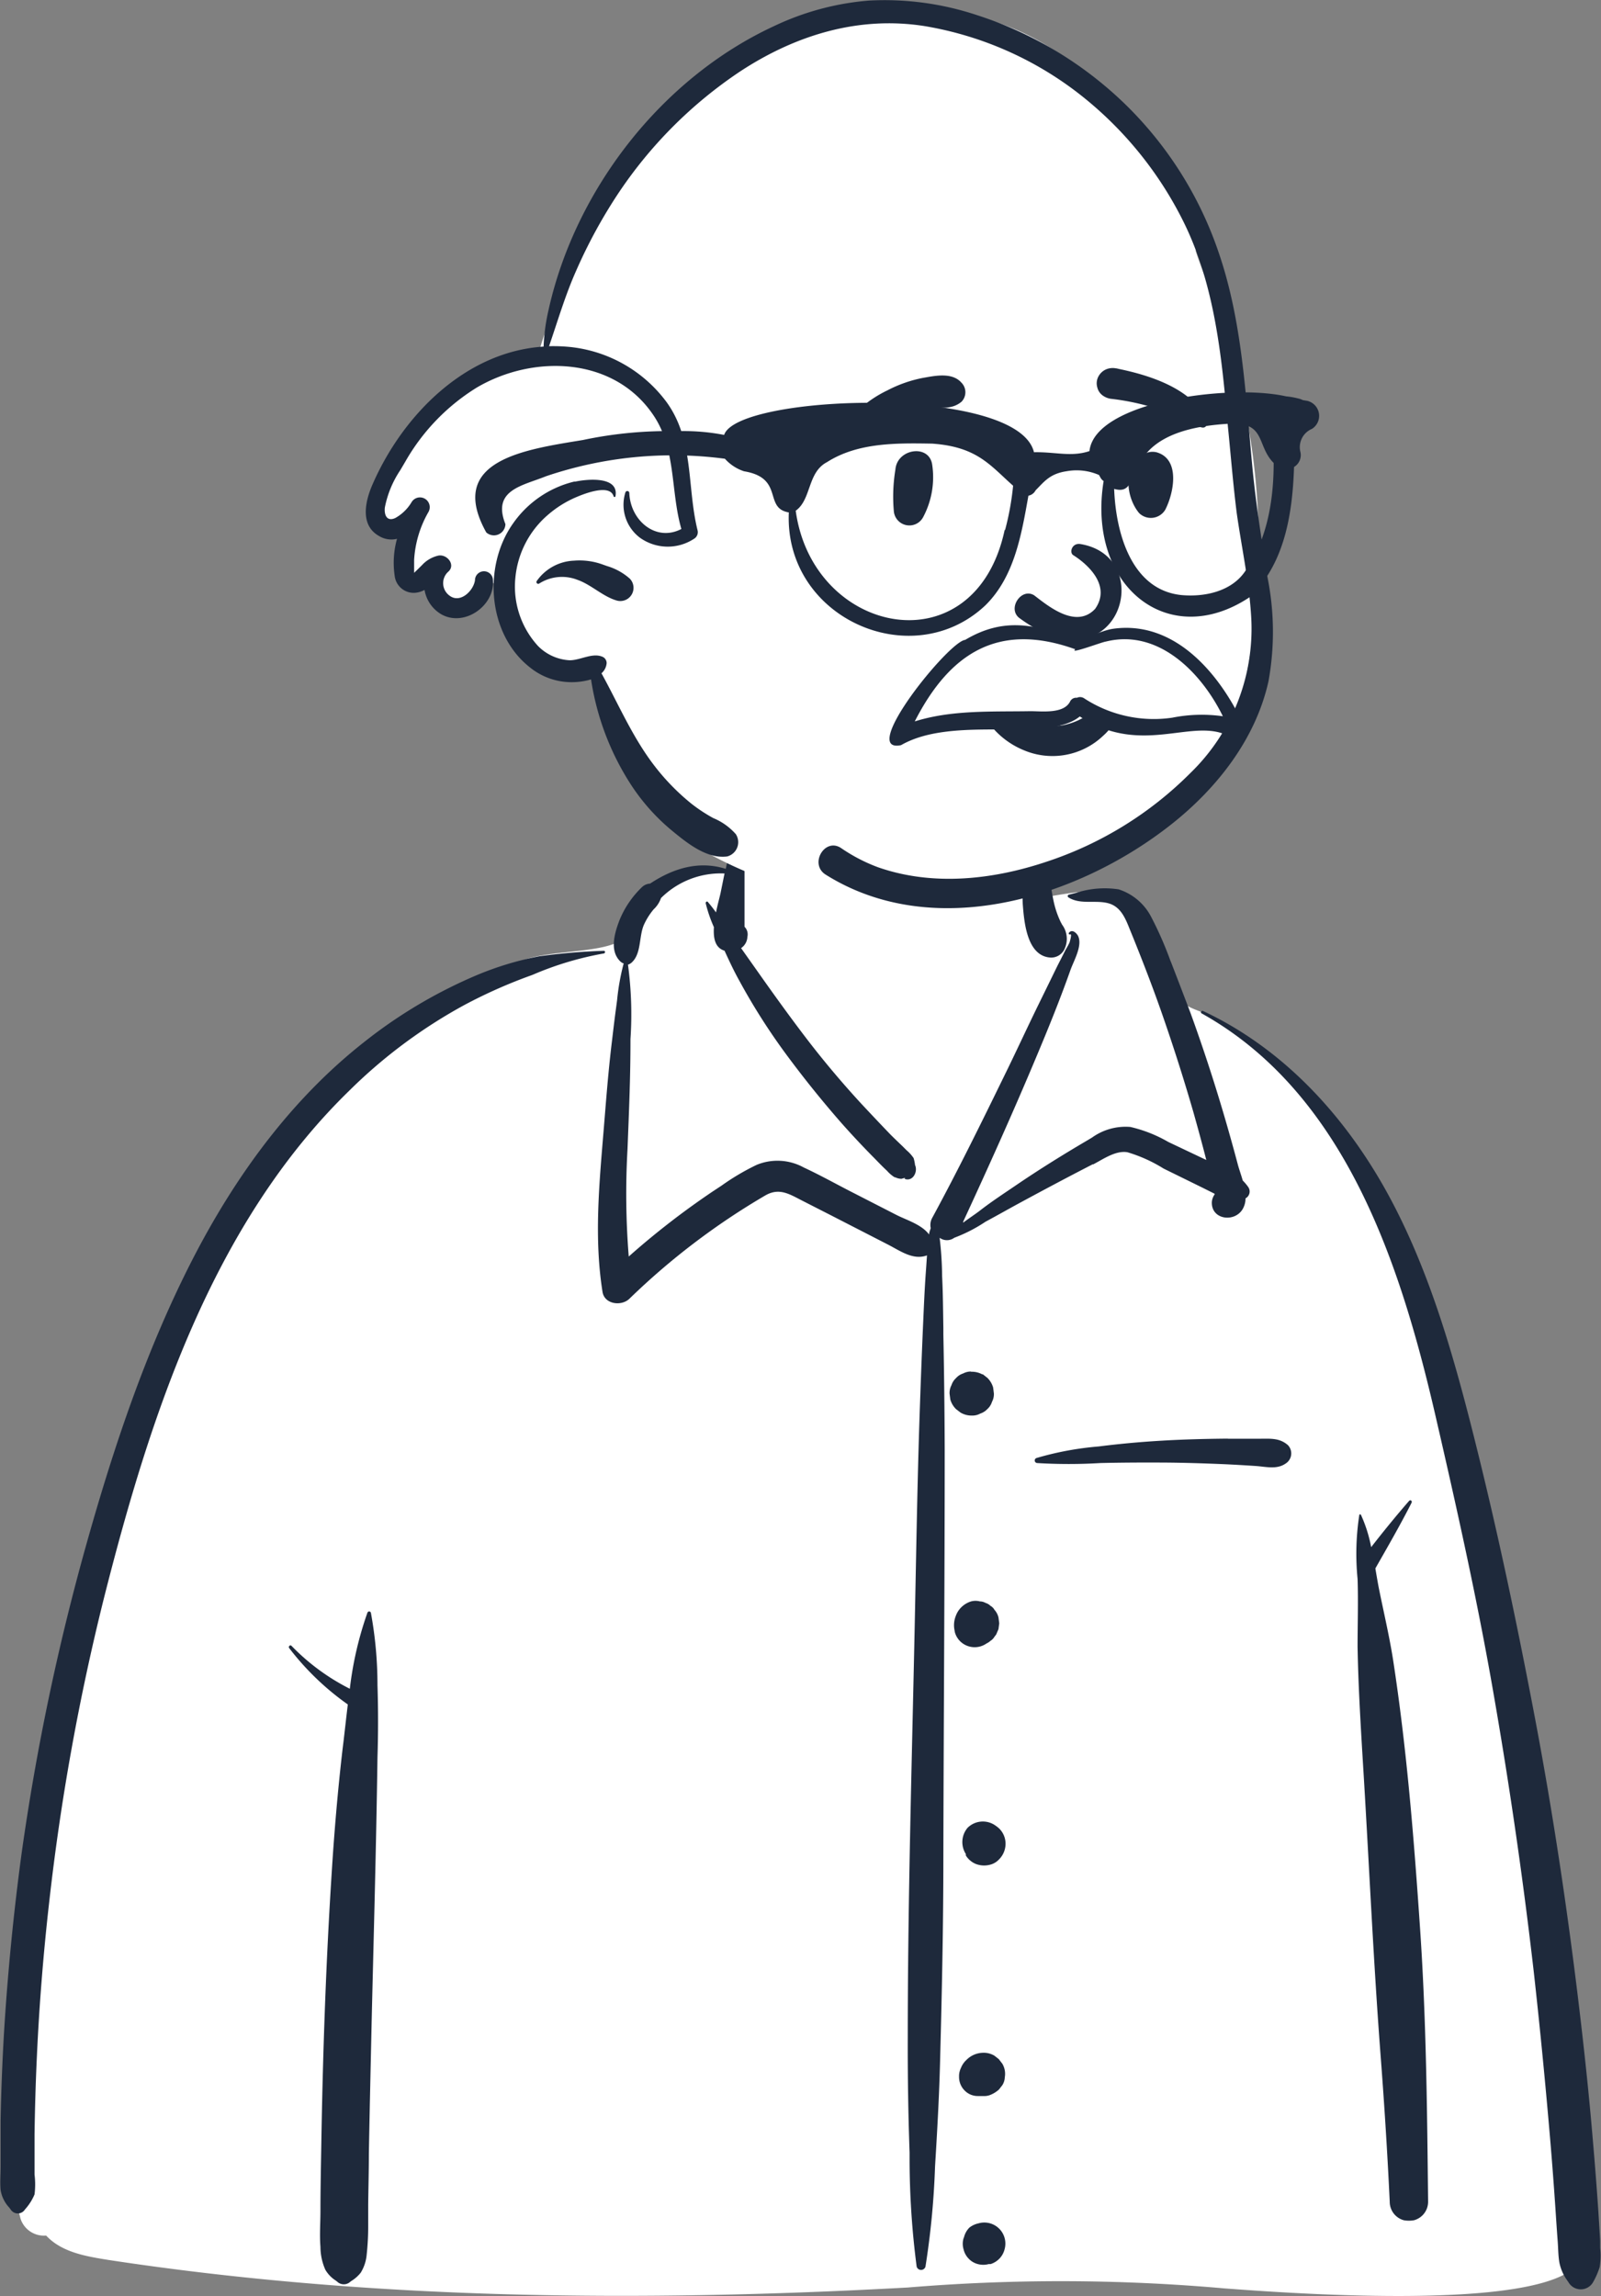 <svg xmlns="http://www.w3.org/2000/svg" viewBox="0 0 167.32 239.94">
  <rect x="0" y="0" width="167.32" height="239.94" fill="#808080" stroke="none"/>
  <defs>
    <style>
      .cls-1 {
        fill: #fff;
      }

      .cls-1, .cls-2 {
        fill-rule: evenodd;
      }

      .cls-2 {
        fill: #1e293b;
      }
    </style>
  </defs>
  <title>Asset 1</title>
  <g id="Layer_2" data-name="Layer 2">
    <g id="Layer_1-2" data-name="Layer 1">
      <g id="Introduction">
        <g id="variations">
          <g id="images">
            <g id="a-person_bust" data-name="a-person/bust">
              <g id="body_Button-Shirt-1" data-name="body/Button-Shirt-1">
                <path id="_-Background" data-name="🎨-Background" class="cls-1" d="M11.34,236.17c27.6,4.2,55.7,4.41,83.53,2.88a194.26,194.26,0,0,1,33.07.09c6.5.48,35,2.66,37.34-3.17-1.46-31-4.43-62.32-13.54-92.16-3.75-10.59-7-19.39-14.28-28.15-2.3-2.4-7.27-7.42-10.12-9.06-2.47-1.41-3.5-.91-4.91-3.3C121,100.65,120,96.23,118,94.36s-5-1.22-8.79-.61c.69-9.28-3.6-11.65-9.5-13.41-10.37-4-20.62-2-23.23,10.66-4.84,0-7.56,2.08-10.5,4.09-1.2.82-.37,2.9-1.8,3.54-2.66,1-7.35.72-9.91,1.88-11.63,5.3-22,13-28.79,24.19C10.21,148.64-.26,199.06,1.55,227.44c-.79,1.24.31,3,.58,4.37a2.57,2.57,0,0,0,2.69,1.81C6.48,235.4,9.05,235.8,11.34,236.17Z"/>
                <path id="_-Ink" data-name="🖍-Ink" class="cls-2" d="M125.58,105.9c-.17-.09,0-.33.15-.25,8.19,3.84,14.47,10.58,18.89,18.36,4.57,8.07,7.18,17.22,9.43,26.17l.08.32c2.4,9.58,4.43,19.25,6.27,28.94s3.35,19.7,4.55,29.62c.59,4.9,1.12,9.81,1.53,14.74q.32,3.69.57,7.38c.06,1,.13,2,.18,3l0,.74a7.05,7.05,0,0,1-.05,2,8,8,0,0,1-.71,1.61,1.48,1.48,0,0,1-2.53,0l-.17-.25a4.76,4.76,0,0,1-.8-1.84c-.12-.7-.12-1.43-.17-2.14-.1-1.3-.18-2.6-.27-3.9q-.28-4.11-.64-8.2c-.47-5.4-1-10.79-1.6-16.17q-1.65-14.34-4.12-28.58c-1.59-9.27-3.61-18.44-5.71-27.6l-.22-.95C146.6,132.87,140.92,114.45,125.58,105.9ZM38.4,168.53a.19.19,0,0,1,.36,0,41.75,41.75,0,0,1,.69,7.58c.08,2.51.08,5,0,7.54-.13,9.23-.39,18.44-.61,27.66-.1,4.62-.21,9.23-.29,13.84,0,1.74-.05,3.47-.07,5.2l0,2.28a27.59,27.59,0,0,1-.16,3,4.28,4.28,0,0,1-.62,1.87,3.78,3.78,0,0,1-1,.88l-.07.05a1,1,0,0,1-1.4,0l-.13-.1A3.35,3.35,0,0,1,34,237.19a5.93,5.93,0,0,1-.51-2.39c-.1-1.25,0-2.52,0-3.77,0-2.52.06-5,.1-7.55.16-9.23.48-18.46,1.07-27.68.27-4.34.64-8.69,1.14-13l.1-.81c.15-1.28.29-2.57.45-3.87a28.21,28.21,0,0,1-6.12-5.88c-.13-.16.08-.4.24-.24a22.68,22.68,0,0,0,6.09,4.48A36.39,36.39,0,0,1,38.4,168.53ZM77.28,86.25a.09.09,0,0,1,.11,0,3.5,3.5,0,0,1,.42,2.22v.07c0,1.08,0,2.16,0,3.24v3.44h0c0,.47,0,1,0,1.44v.19h0a1.12,1.12,0,0,1,.3,1.05,1.49,1.49,0,0,1-.66,1.18l.82,1.16h0l.82,1.16c1.69,2.4,3.4,4.78,5.18,7.11s3.75,4.67,5.78,6.87c1,1.07,2,2.13,3,3.17.42.42.85.83,1.28,1.24l.42.42a4,4,0,0,1,.73.81,3.94,3.94,0,0,1,.15.73c.32.68-.22,1.78-1.1,1.44l0,0c.16-.11,0-.11-.31,0a1.6,1.6,0,0,1-.66-.16l-.06,0a3.41,3.41,0,0,1-.77-.65l-.06-.06c-.54-.5-1-1-1.55-1.55q-1.61-1.64-3.12-3.34-3-3.42-5.72-7.09a66.28,66.28,0,0,1-5-7.83c-.56-1-1.07-2.09-1.56-3.16-1-.3-1.18-1.32-1.11-2.46a14.6,14.6,0,0,1-.86-2.51c0-.12.13-.23.22-.13.3.35.59.72.86,1.1.16-.81.37-1.54.47-2l.42-2.07h0a8.85,8.85,0,0,0-6.64,2.57,2.9,2.9,0,0,1-.77,1.18,7.1,7.1,0,0,0-1,1.58c-.56,1.24-.25,3.07-1.32,4a1.07,1.07,0,0,1-.36.2,38.89,38.89,0,0,1,.26,7.78v.22c0,2.83-.09,5.67-.2,8.5l-.11,2.8a82.06,82.06,0,0,0,.13,11.2c1.65-1.47,3.37-2.87,5.14-4.21,1.17-.88,2.35-1.72,3.56-2.54l1-.66a24.74,24.74,0,0,1,3.67-2.17,5.7,5.7,0,0,1,4.93.28c1.62.75,3.2,1.63,4.79,2.45l4.86,2.49c1.07.55,2.65,1,3.44,2.06,0-.23.11-.45.17-.67a1.54,1.54,0,0,1,.15-1.06c2.64-4.86,5.09-9.84,7.52-14.82,1.24-2.52,2.41-5.07,3.64-7.58l1.2-2.45.6-1.23c.3-.61.62-1.21.92-1.82.13-.26.3-.51.42-.77l.06-.13s.29-.92.07-.84h0c-.11.07-.21-.08-.13-.17.32-.39.76,0,.94.32.5,1-.42,2.57-.77,3.53l0,0c-1.09,3.09-2.32,6.12-3.59,9.14-2.43,5.8-5,11.5-7.64,17.21l0,.1h0c.56-.42,1.15-.81,1.66-1.19,1.28-1,2.59-1.85,3.91-2.75,2.41-1.64,4.89-3.18,7.41-4.66l.5-.3a6,6,0,0,1,4-1.1,14.37,14.37,0,0,1,3.93,1.55l.12.06,3.88,1.84c-.42-1.65-.87-3.29-1.33-4.93q-1.38-4.78-3-9.49c-1-2.93-2.11-5.83-3.27-8.71l-.35-.86c-.48-1.19-.95-2.48-2.3-2.84s-2.91.17-4.14-.6a.16.16,0,0,1,0-.29l.77-.19a9.65,9.65,0,0,1,4.46-.37,5.83,5.83,0,0,1,3.41,2.9,37.49,37.49,0,0,1,2,4.56l.1.24q1,2.59,2,5.22,1.9,5.23,3.48,10.6.76,2.58,1.45,5.18c.13.5.35,1.1.53,1.73a4.92,4.92,0,0,1,.58.69.81.81,0,0,1-.29,1.17,2.23,2.23,0,0,1-.34,1.19c-.9,1.37-3.27,1-3.18-.82a1.58,1.58,0,0,1,.29-.78v0h0l0-.07h0l-1.26-.63-4.07-2h0a15.37,15.37,0,0,0-3.79-1.71c-1.22-.2-2.5.71-3.55,1.26l-.07,0c-2.53,1.3-5.05,2.64-7.56,4-1.22.66-2.43,1.35-3.64,2a16,16,0,0,1-3.27,1.68,1.29,1.29,0,0,1-1.53,0,36,36,0,0,1,.26,4c.09,1.81.1,3.62.13,5.43v.68q.12,6,.14,12c0,14.25-.11,28.5-.14,42.75,0,7.16-.16,14.32-.35,21.47-.08,3-.24,6.06-.42,9.09l-.1,1.65a84.91,84.91,0,0,1-1,10.45.48.48,0,0,1-.92,0,87,87,0,0,1-.74-11.18l0-.74q-.21-6-.19-12c0-14.26.42-28.5.72-42.75.15-7.16.26-14.32.49-21.47.12-3.59.25-7.16.41-10.74.07-1.6.14-3.2.25-4.79l.05-.69.09-1.32c-1.44.53-2.76-.45-4.06-1.12l-4.48-2.3-1.5-.77h0l-3-1.53c-1.35-.69-2.39-1.37-3.83-.56a73.92,73.92,0,0,0-14.25,10.83c-.83.78-2.58.57-2.79-.73-.89-5.58-.35-11.23.11-16.82l.17-2.08c.2-2.48.42-5,.72-7.43.13-1.1.26-2.21.41-3.31l.11-.83a24,24,0,0,1,.69-3.86.85.85,0,0,1-.34-.2c-1.17-1.11-.61-3-.08-4.36a10,10,0,0,1,2.34-3.42,1.31,1.31,0,0,1,.84-.36c2.44-1.62,5.12-2.42,7.91-1.54.08-.37.15-.75.24-1.12l.08-.37C76.4,88.4,76.48,86.87,77.28,86.25Zm25,146.09a2.2,2.2,0,0,1,2.71,2.71,2.16,2.16,0,0,1-.56,1,2.22,2.22,0,0,1-.9.55l-.08,0-.12,0a2.2,2.2,0,0,1-1.14,0,2,2,0,0,1-.94-.55,2.07,2.07,0,0,1-.55-1,2,2,0,0,1,0-1.14l.05-.12h0a2.16,2.16,0,0,1,.56-1A2.33,2.33,0,0,1,102.29,232.34Zm45-75.5c.12-.14.32,0,.25.19-1.18,2.32-2.5,4.61-3.79,6.87.1.62.21,1.24.32,1.85.51,2.57,1.12,5.1,1.53,7.7,1.44,9.35,2.19,18.79,2.83,28.22s.73,18.94.83,28.42a2,2,0,0,1-1.47,1.93,3,3,0,0,1-1.07,0,2,2,0,0,1-1.47-1.93c-.25-5.3-.59-10.59-1-15.89-.7-9.38-1.13-18.78-1.69-28.17l-.2-3.28c-.21-3.56-.41-7.12-.47-10.68,0-2.36.08-4.72,0-7.07a26.63,26.63,0,0,1,.18-6.68c0-.08.15-.1.18,0a14.62,14.62,0,0,1,1.06,3.36C144.61,160,145.92,158.39,147.27,156.84ZM63.1,99.36c.18,0,.17.26,0,.28a33.47,33.47,0,0,0-7.34,2.19l-.2.08a52.77,52.77,0,0,0-7,3.1,53.36,53.36,0,0,0-12,8.91C22.2,127.86,15.68,148,10.9,166.86a242,242,0,0,0-5.76,31.93q-.91,8-1.28,16c-.13,2.74-.21,5.49-.25,8.23,0,1.41,0,2.81,0,4.22a8.51,8.51,0,0,1,0,2.08,5.49,5.49,0,0,1-1,1.57.88.88,0,0,1-1.5,0l-.15-.2a3.47,3.47,0,0,1-.9-1.85c-.07-.79,0-1.61,0-2.4,0-1.61,0-3.22,0-4.82q.09-4.62.36-9.23Q1,203,2.25,193.74a246.18,246.18,0,0,1,6.84-32.58c2.84-10.09,6.21-20.14,11-29.49,4.45-8.67,10.28-16.74,18-22.8a50.69,50.69,0,0,1,11.68-6.94,32.62,32.62,0,0,1,6.61-2A65.85,65.85,0,0,1,63.1,99.36Zm39.63,115.16a2.18,2.18,0,0,1,1.19.3l.46.36h0l.37.48a2.07,2.07,0,0,1,.26,1.42,1.62,1.62,0,0,1-.26.83l-.35.45h0a3,3,0,0,1-1,.6,1.71,1.71,0,0,1-.62.08h-.1l-.2,0-.14,0h-.13a1.91,1.91,0,0,1-1.4-.58,2,2,0,0,1-.58-1.4l0-.19a2,2,0,0,1,.2-.77,2.25,2.25,0,0,1,.57-.83A2.49,2.49,0,0,1,102.73,214.52ZM101.13,191a2.27,2.27,0,0,1,2.71-.35,3.48,3.48,0,0,1,.58.43,2.23,2.23,0,0,1,.67,1.61,2.32,2.32,0,0,1-.67,1.61l-.09.09h0a1.89,1.89,0,0,1-.91.49,2.41,2.41,0,0,1-1.48-.11,2.23,2.23,0,0,1-1-.87l0-.06,0-.09,0,0A2.31,2.31,0,0,1,101.13,191Zm.36-23.65a1.79,1.79,0,0,1,.92,0,1.21,1.21,0,0,1,.59.16,1.19,1.19,0,0,1,.51.3,1.06,1.06,0,0,1,.42.42,1.83,1.83,0,0,1,.42.79l.08.62-.08.61-.24.56h0l-.19.25a1.21,1.21,0,0,1-.42.42,1.4,1.4,0,0,1-.39.26,2.16,2.16,0,0,1-2.77-.23,2.13,2.13,0,0,1-.55-.95l-.05-.29a2.62,2.62,0,0,1,.05-1.1,3.24,3.24,0,0,1,.26-.66A2.49,2.49,0,0,1,101.49,167.35Zm26.83-17h3.33c1.12,0,2.07-.1,2.95.67a1.25,1.25,0,0,1-.25,1.93c-.92.64-2.06.32-3.11.25s-2.22-.14-3.33-.19c-2.15-.09-4.3-.16-6.45-.17s-4.3,0-6.45.05a54.32,54.32,0,0,1-6.63,0,.27.27,0,0,1-.07-.52,32.4,32.4,0,0,1,6.5-1.21c2.21-.28,4.42-.48,6.65-.61S126,150.36,128.32,150.34Zm-26.84-7h.07a2.3,2.3,0,0,1,1.1.27l.07,0,.47.37a2.31,2.31,0,0,1,.6,1l.08.62h0a1.71,1.71,0,0,1-.2.89,1.67,1.67,0,0,1-.48.75,1.77,1.77,0,0,1-.74.47,1.7,1.7,0,0,1-.82.21h-.08a2.27,2.27,0,0,1-1.16-.31l-.47-.36h0a2.29,2.29,0,0,1-.6-1l-.08-.61h0a1.75,1.75,0,0,1,.2-.9,1.7,1.7,0,0,1,.48-.74,1.64,1.64,0,0,1,.74-.48,1.69,1.69,0,0,1,.82-.2Zm6.87-54.46a.71.71,0,0,1,1.28.5,22.34,22.34,0,0,0,.49,4.82,9.66,9.66,0,0,0,.73,2.14l.15.28a2.49,2.49,0,0,1,.19,2.67,1.54,1.54,0,0,1-1.35.77c-2.45-.1-2.79-3.52-2.94-5.43A9.18,9.18,0,0,1,108.35,88.93Z"/>
              </g>
              <g id="head_No-Hair-3" data-name="head/No-Hair-3">
                <path id="_-Background-2" data-name="🎨-Background" class="cls-1" d="M126.73,28.76C119.3,9.2,105.9-5.12,83.31,3.87a2,2,0,0,0-2.3,0A58.61,58.61,0,0,0,56,37.92a19.31,19.31,0,0,0-6.63,2.49C45,43.18,42,47.57,39.21,51.86a2.55,2.55,0,0,0,1.51,3.71,14.31,14.31,0,0,0,2,.22,8,8,0,0,1-.65,1.69,2.38,2.38,0,0,0,2.64,3.42,4.23,4.23,0,0,0,.62.25c0,1.08.57,2.52,1.67,2.74,1.78.38,4.14-1,3.72-3a5.67,5.67,0,0,0,1.59,0c.06,1,0,2.11.19,3.07a7.18,7.18,0,0,0,9.24,6.15c.27,1.4.57,3.37,1.95,4.13,1.62,4.53,4.4,9.7,9,11.76a2.34,2.34,0,0,0,1,3,41.28,41.28,0,0,0,27.82,4.6,27.13,27.13,0,0,0,11-2.89,51.1,51.1,0,0,0,7.25-4.75,36,36,0,0,0,6.63-5.68A18.39,18.39,0,0,0,130,72a72.76,72.76,0,0,0-3.22-40.84C120.49,14.74,133,45.17,126.73,28.76Z"/>
                <path id="_-Ink-2" data-name="🖍-Ink" class="cls-2" d="M90.8.06a30.57,30.57,0,0,1,11.3,1.52,39.7,39.7,0,0,1,15.44,9.26,39.16,39.16,0,0,1,9.83,15.57c2.44,7.12,2.8,14.71,3.49,22.14.35,3.75.92,7.44,1.51,11.16l.09.59a28.91,28.91,0,0,1,.11,10.89c-1.33,6-5.32,11.11-10.06,14.88-9.73,7.74-24.88,12.45-36.22,5.33-1.75-1.1-.09-3.92,1.62-2.77a17.64,17.64,0,0,0,3.85,2c5.72,2,12,1.31,17.65-.59a38,38,0,0,0,15-9.26,21,21,0,0,0,6.36-16.16c-.2-3.71-1-7.35-1.52-11-.41-3.26-.66-6.54-1-9.81l-.1-1.18c-.61-6.67-1.49-13.52-4.52-19.57A38.79,38.79,0,0,0,112.92,9.92,36,36,0,0,0,96.71,2.74c-6.93-1.12-13.56.92-19.35,4.72a45.93,45.93,0,0,0-12.91,13,53.44,53.44,0,0,0-4.24,7.84c-1.14,2.56-1.92,5.24-2.83,7.88a17.75,17.75,0,0,1,2.29.09,14.4,14.4,0,0,1,10,5.76c2.89,4,2.11,8.86,3.23,13.38a.8.8,0,0,1-.36.89,5,5,0,0,1-5.65-.1,4.31,4.31,0,0,1-1.53-4.74.21.21,0,0,1,.41.06c.11,2.9,2.8,5.14,5.44,3.76-1.13-3.9-.54-8.26-2.85-11.78-4.1-6.24-12.58-6.5-18.53-3a21.73,21.73,0,0,0-7.47,7.74l-.53.9a10.63,10.63,0,0,0-1.61,3.9c-.08.77.2,1.49,1.08,1.1A4.56,4.56,0,0,0,43,52.5a1,1,0,0,1,1.78,1l0,0a11.37,11.37,0,0,0-1.5,5l0,.48c0,.36,0,.87,0,.88s.72-.7.82-.8a3.32,3.32,0,0,1,1.72-1c.92-.17,1.85,1,1,1.71l0,0A1.61,1.61,0,0,0,47,62.26c1.11.82,2.48-.52,2.64-1.62v0a.94.94,0,0,1,1.88,0c.2,2.67-3,4.91-5.39,3.56a3.64,3.64,0,0,1-1.76-2.55,2.55,2.55,0,0,1-1,.3,2,2,0,0,1-2.12-1.76,9.33,9.33,0,0,1,.24-3.88A2.48,2.48,0,0,1,39.59,56c-2-1.14-1.41-3.66-.66-5.37,3.17-7.28,9.74-13.89,17.88-14.41a20.54,20.54,0,0,1,.51-3.79C60.1,19.84,69.12,8.19,80.87,2.74A28.41,28.41,0,0,1,90.8.06ZM60,50.33l.12,0c1.27-.27,4.6-.59,4.2,1.54a.1.1,0,0,1-.19,0c-.39-1.34-3.07-.27-3.85.06a11.18,11.18,0,0,0-3,1.86,9.85,9.85,0,0,0-3.42,6.6,9.18,9.18,0,0,0,2.37,7.12A5,5,0,0,0,59.54,69c1.15,0,2.43-.86,3.5-.33a.73.73,0,0,1,.36.63,1.58,1.58,0,0,1-.54,1.06c1.79,3.25,3.25,6.7,5.53,9.66a23.37,23.37,0,0,0,3.91,4,16.62,16.62,0,0,0,2.24,1.47,6.42,6.42,0,0,1,2.36,1.68A1.54,1.54,0,0,1,76,89.5c-2.16.29-4.27-1.46-5.86-2.77A21.29,21.29,0,0,1,66,82.09,27.9,27.9,0,0,1,61.77,71a7.19,7.19,0,0,1-2.06.29,6.9,6.9,0,0,1-4.27-1.5c-4.49-3.47-5-10.6-1.82-15.09A10.93,10.93,0,0,1,60,50.33Zm0,8.26a7.1,7.1,0,0,1,3.06.43l.4.14a6.26,6.26,0,0,1,2.37,1.32,1.38,1.38,0,0,1-1.33,2.29c-1.48-.41-2.68-1.66-4.16-2.18a4.43,4.43,0,0,0-4,.4.19.19,0,0,1-.26-.25A5,5,0,0,1,60,58.59Z"/>
              </g>
              <g id="face_Smiling" data-name="face/Smiling">
                <path id="_-Ink-3" data-name="🖍-Ink" class="cls-2" d="M107,78.4a8.63,8.63,0,0,1-3.62-2.79,1.7,1.7,0,0,1-.34-1.29,1.94,1.94,0,0,1,.73-1.18,1.78,1.78,0,0,1,1.31-.35,1.63,1.63,0,0,1,1.1.73l.07.09a5.57,5.57,0,0,0,2.08,1.75,4.73,4.73,0,0,0,2.58.46,6.93,6.93,0,0,0,4.21-2.42l.48-.49a.74.74,0,0,1,.39-.31.91.91,0,0,1,.54,0,.88.88,0,0,1,.43.33.75.75,0,0,1,.13.52,5.37,5.37,0,0,1-1.79,3.43A7.68,7.68,0,0,1,107,78.4ZM112.14,58c1.6,1,4,3.23,2.31,5.63-2,2.13-4.92-.31-6.36-1.41-1.33-.85-2.82,1.34-1.59,2.34,10.36,7.67,14.56-6.31,6.45-7.7C112.06,56.69,111.73,57.69,112.14,58ZM93.58,49.06c.18-2.18,3.51-2.68,3.84-.52A8.86,8.86,0,0,1,96.5,54a1.63,1.63,0,0,1-3.09-.63A17.36,17.36,0,0,1,93.58,49.06Zm25.37-1a1.76,1.76,0,0,1,1.94-.79c2.51.73,1.77,4.3.89,6a1.75,1.75,0,0,1-2.73.35c-1.14-1.35-1.69-4-.24-5.39A2.43,2.43,0,0,1,119,48.1ZM96.46,39.49l.4-.07c1.23-.22,2.75-.42,3.62.57a1.42,1.42,0,0,1,0,2c-1.09.89-2.29.54-3.6.62a14.63,14.63,0,0,0-3.14.53,21.44,21.44,0,0,0-6.06,3.14c-.26.17-.52-.15-.4-.39a12.49,12.49,0,0,1,5.47-5.1A13.62,13.62,0,0,1,96.46,39.49Zm20.2-1,.3.07c3.31.69,7.6,2.07,9.16,5.31.06.46,0,.56-.05.62l0,0a.41.41,0,0,1-.27.19l-.17,0a9.43,9.43,0,0,1-1.83-.72l-.6-.29a16,16,0,0,0-2.13-.91,24.9,24.9,0,0,0-4.84-1.07,1.92,1.92,0,0,1-1-.37,1.45,1.45,0,0,1-.55-.83,1.51,1.51,0,0,1,.17-1.24,1.64,1.64,0,0,1,.77-.66A1.79,1.79,0,0,1,116.66,38.5Z"/>
              </g>
              <g id="facial-hair_Moustache-9" data-name="facial-hair/Moustache-9">
                <path id="_-Background-3" data-name="🎨-Background" class="cls-1" d="M120.29,66.54c-3-.5-6,.24-8.9,1-4.54-3-10.42,0-13.67,3.76-1.11.91-3.45,2.13-2.22,3.88-.47,1.24-.59,1.82.38.37,5.46.63,11.32-.56,16.73-1.68,1.84.62,3.47,2.07,5.5,1.57,1.91.41,4,.79,5.71-.44,1.32,0,4.24,2.31,4.2-.44C127.61,72,122.39,67.56,120.29,66.54Z"/>
                <path id="_-Ink-4" data-name="🖍-Ink" class="cls-2" d="M122.51,75a13.32,13.32,0,0,1-9.17-2,.77.77,0,0,0-.79-.08.7.7,0,0,0-.72.4c-.67,1.3-2.92,1-4.15,1-4,.07-8.2-.15-12.08,1.07,3.71-7.26,8.84-10.39,16.78-7.54-.72.58,2.86-.78,3.18-.8,5.49-1.38,10,3.23,12.24,7.8a15.72,15.72,0,0,0-5.29.15m7.67,1.23c-2.42-5.46-7.19-11.46-13.86-10.52-1.37.21-2.8,1.14-4.18,1-4-1.47-7.28-2.22-11.27.16-1.7.13-11.23,11.94-6.7,11,5.56-3.19,15.23-.18,18.68-3,6.78,4.45,12.3-.38,16.12,2.4a.78.78,0,0,0,1.21-.94"/>
              </g>
              <g id="accessories_Glasses-3" data-name="accessories/Glasses-3">
                <path id="_-Ink-5" data-name="🖍-Ink" class="cls-2" d="M130,59.88c-1.42,1.91-4.06,2.52-6.49,2.31-5.25-.51-6.9-6.47-7.07-11.1,3.51,1-.3-6,11.72-6.79,4.24-.35,3.08,2.21,4.95,4.08,0,3.93-.69,8.19-3.11,11.5m-25-4.51c-3.1,14.51-20.06,11.06-21.84-2,1.65-1.17,1.21-4,3.26-5.07,3.24-2.07,7.29-2,11-1.94,4.71.33,6.05,2.27,8.46,4.4a28.88,28.88,0,0,1-.84,4.63M136.68,41.9l-.53-.09a1.79,1.79,0,0,0-.48-.17,7.92,7.92,0,0,0-1.26-.22c-6-1.35-20,.57-20.55,5.72-1.92.64-3.58.07-5.8.12-1.7-7.08-31-6.08-32.38-1.81h0a22.13,22.13,0,0,0-4.9-.39,42.94,42.94,0,0,0-9.85.92c-6.06,1-14.32,2.1-10.11,9.66h0a1.2,1.2,0,0,0,2-.87c-1.42-3.58,1.78-4,4.24-5a41.31,41.31,0,0,1,18.7-1.83,4.59,4.59,0,0,0,2,1.31c4.24.7,2,3.85,4.68,4.3-.49,11,12.81,16.94,20.51,9.74,3.08-3,3.81-7.47,4.53-11.49a1.06,1.06,0,0,0,.75-.56c.91-.91,1.48-1.74,3.27-2a5.85,5.85,0,0,1,3.36.4l.16.29a1,1,0,0,0,.32.34c-1.77,10.91,6.7,17.81,15.24,12.15,3.72-3.49,4.5-8.84,4.66-13.62a1.45,1.45,0,0,0,.65-1.63,2.07,2.07,0,0,1,1.22-2.35,1.61,1.61,0,0,0-.38-2.9"/>
              </g>
            </g>
          </g>
        </g>
      </g>
    </g>
  </g>
</svg>
